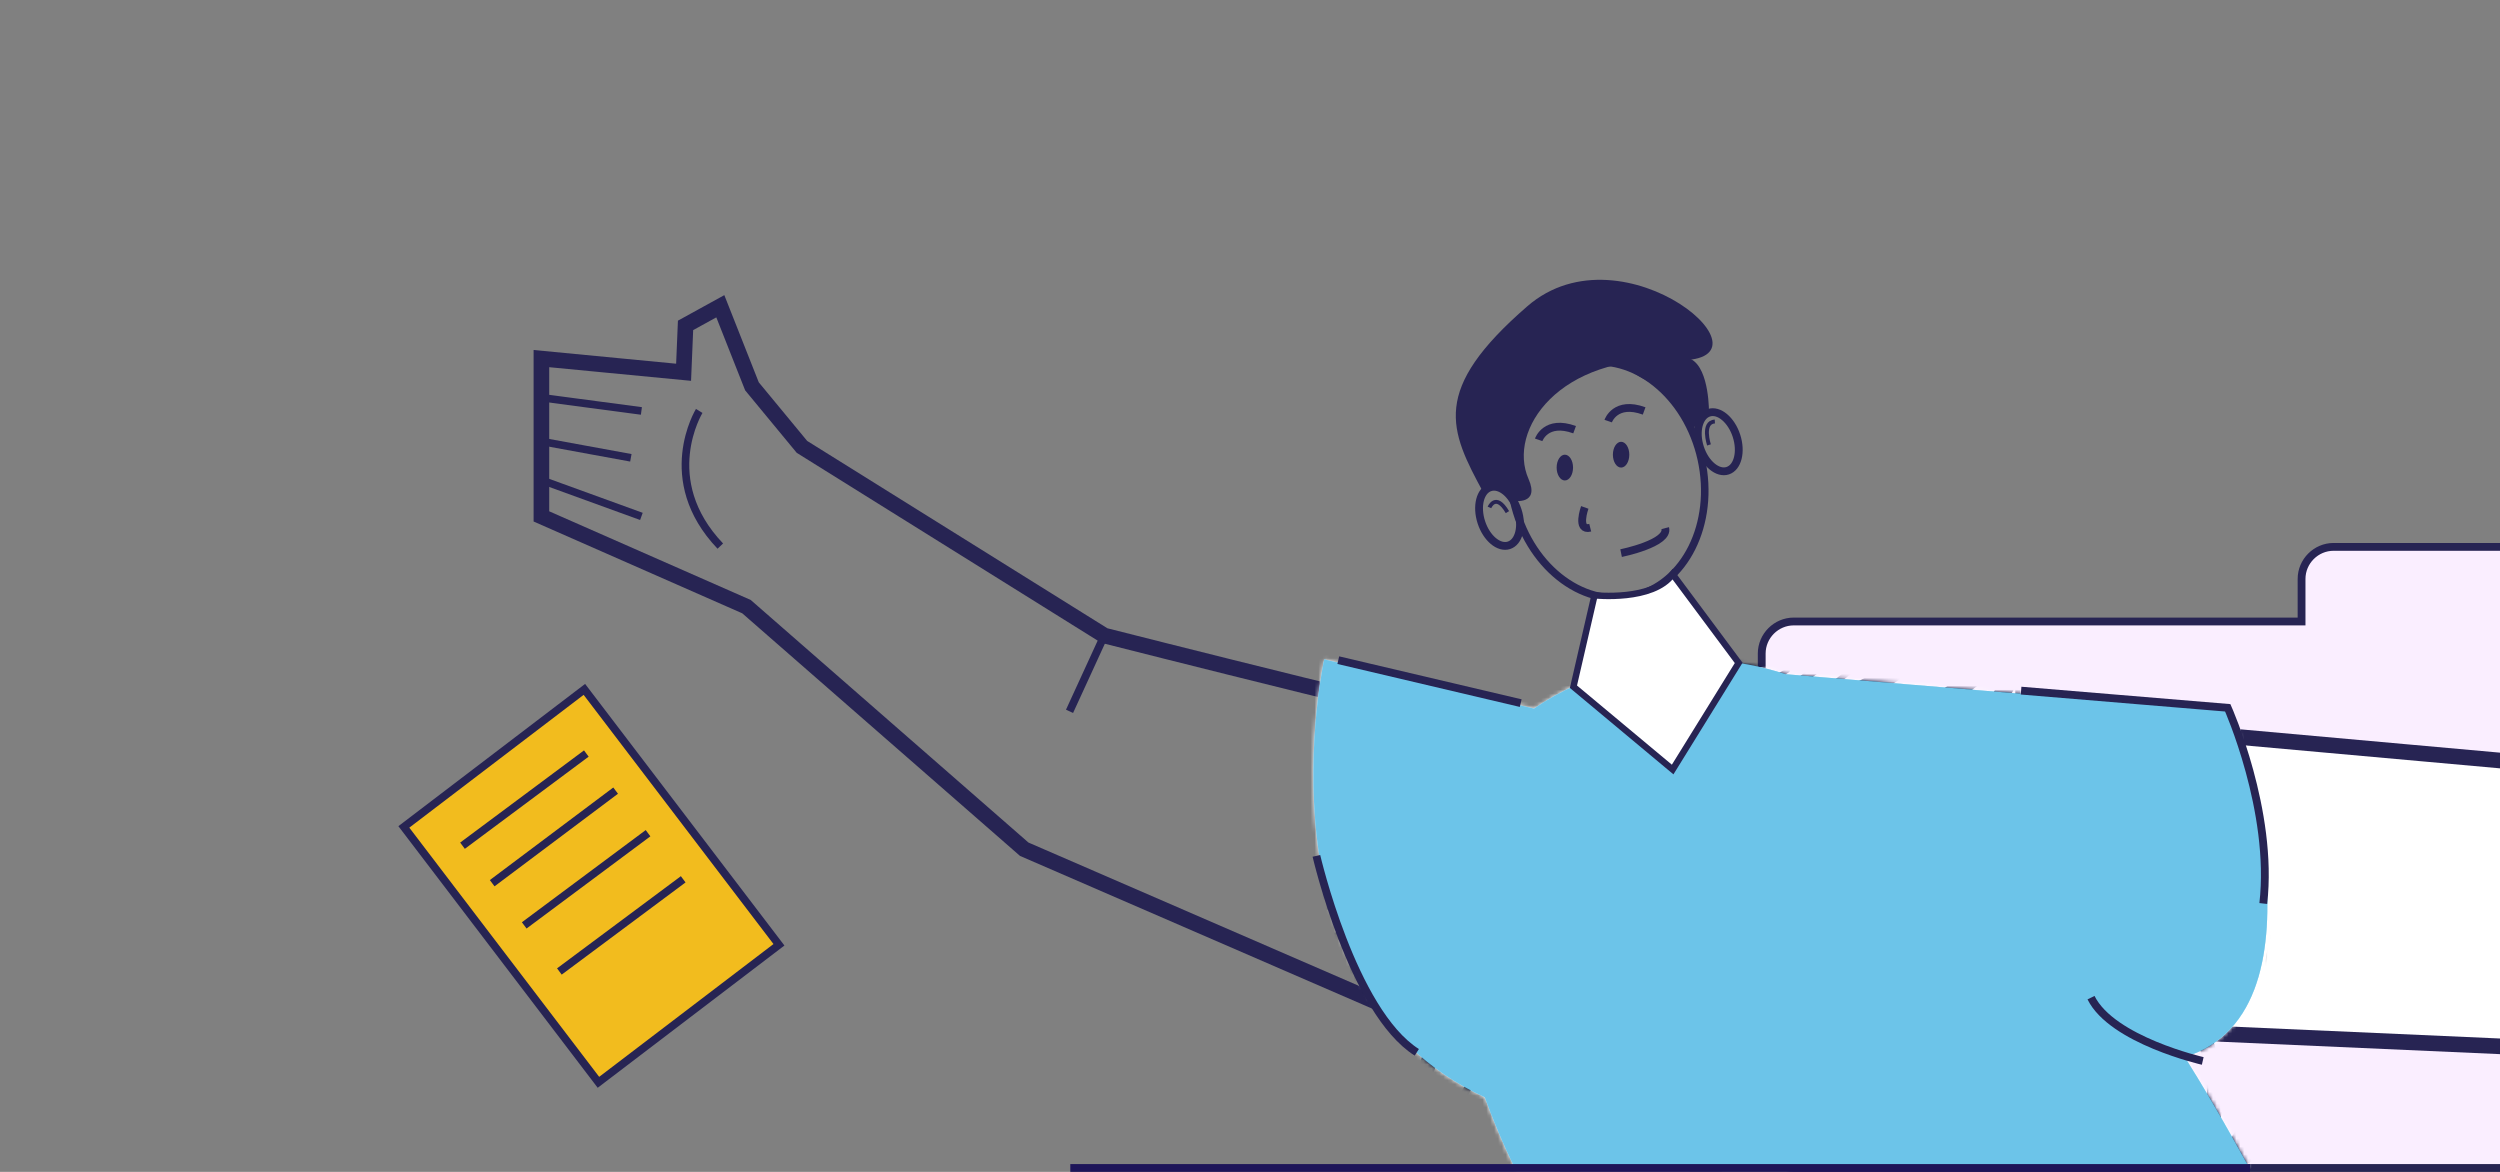 <svg width="640" height="300" viewBox="0 0 640 300" fill="none" xmlns="http://www.w3.org/2000/svg">
<rect x="0" y="0" width="640" height="300" fill="#808080" stroke="none"/>
<g clip-path="url(#clip0_13_81)">
<g clip-path="url(#clip1_13_81)">
<path d="M658.1 140H597.4C592.9 140 589.2 143.7 589.2 148.2V159.1H459.2C454.7 159.1 451 162.8 451 167.3V290.8C451 295.3 454.7 299 459.2 299H658.1C662.6 299 666.3 295.3 666.3 290.8V271.6V167.4V148.2C666.4 143.7 662.7 140 658.1 140Z" fill="#FAEEFF" stroke="#272453" stroke-width="2" stroke-miterlimit="10"/>
<path d="M563 265L567.5 187L665.5 197.5V269L563 265Z" fill="white"/>
</g>
<path d="M418.059 152.667C431.329 149.75 439.154 134.048 435.537 117.596C431.921 101.144 418.232 90.171 404.962 93.088C391.693 96.005 383.867 111.707 387.484 128.159C391.1 144.612 404.789 155.584 418.059 152.667Z" stroke="#272453" stroke-width="1.931" stroke-miterlimit="10"/>
<path d="M138.6 101.8L164.2 105.2" stroke="#272453" stroke-width="1.953" stroke-miterlimit="10"/>
<path d="M138.6 122.9L164.2 132.2" stroke="#272453" stroke-width="1.953" stroke-miterlimit="10"/>
<path d="M179 105.2C179 105.2 168.2 122.8 184.4 139.8" stroke="#272453" stroke-width="1.953" stroke-miterlimit="10"/>
<path d="M138.6 113L161.5 117.2" stroke="#272453" stroke-width="1.953" stroke-miterlimit="10"/>
<path d="M282.7 162.7L205.3 114.4L192.5 98.9L184.4 78.4L175.5 83.3L175 95.3L138.6 91.8V132.2L191.1 155.3L262.2 217.4L376.1 266.8L385.8 187.3C384.6 188.6 282.7 162.7 282.7 162.7Z" stroke="#272453" stroke-width="4" stroke-miterlimit="10"/>
<path d="M573.4 188.7L665.7 197" stroke="#272453" stroke-width="4" stroke-miterlimit="10"/>
<path d="M562.1 264.4L665.7 269" stroke="#272453" stroke-width="4" stroke-miterlimit="10"/>
<path d="M571.3 182.1L457.2 172.6C444.4 168.5 431 167.5 417.2 170.8C407.2 173.2 399.2 176.9 392.7 181.4L339 168.8C339 168.8 320.3 253.3 380.1 280.9C384.2 292.1 388 299.4 388 299.4L575.8 298.8C575.2 298.2 569.3 286.6 559.3 270.6C598.4 258.6 571.3 182.1 571.3 182.1Z" fill="#6CC4E9"/>
<mask id="mask0_13_81" style="mask-type:alpha" maskUnits="userSpaceOnUse" x="336" y="168" width="245" height="132">
<path d="M571.3 182.1L457.2 172.6C444.4 168.5 431 167.5 417.2 170.8C407.2 173.2 399.2 176.9 392.7 181.4L339 168.8C339 168.8 320.3 253.3 380.1 280.9C384.2 292.1 388 299.4 388 299.4L575.8 298.8C575.2 298.2 569.3 286.6 559.3 270.6C598.4 258.6 571.3 182.1 571.3 182.1Z" fill="#F2BC1E"/>
</mask>
<g mask="url(#mask0_13_81)">
<path d="M2245.68 -1587.89H-176.56V834.345H2245.68V-1587.89Z" fill="white"/>
<path d="M643.367 877.946H-202.357V-7.624H643.367V877.946ZM-201.751 877.219H642.519V-7.018H-201.751V877.219Z" fill="#00082E"/>
<path d="M-195.453 870.8C-199.934 828.774 -170.625 793.046 -137.198 771.609C-101.592 748.719 -60.656 735.639 -24.564 713.234C9.347 692.16 39.988 666 66.027 635.722C93.52 603.748 114.472 567.778 132.033 529.507C150.684 488.935 166.55 447.151 188.956 408.516C208.697 374.484 232.435 342.632 260.412 314.897C288.631 286.92 321.089 263.303 357.059 246.469C397.147 227.696 440.626 217.039 478.897 194.391C513.293 174.044 542.118 145.219 562.949 111.187C582.085 79.819 595.528 44.091 621.325 17.204C627.623 10.664 634.526 4.851 642.156 0.006C644.699 -1.568 642.398 -5.565 639.855 -3.991C608.124 15.872 590.926 50.025 573.849 81.999C564.645 99.197 555.077 116.152 543.087 131.655C530.37 148.005 515.473 162.659 499.002 175.255C463.274 202.384 420.885 215.464 379.828 231.814C341.92 246.832 307.161 267.179 276.277 293.944C246.605 319.62 221.05 349.898 199.613 382.72C175.876 418.932 158.435 458.293 141.359 497.897C123.676 538.712 104.783 578.921 77.775 614.649C53.189 647.107 23.396 675.689 -10.031 698.942C-26.744 710.569 -44.427 720.743 -62.836 729.705C-82.698 739.394 -103.287 747.872 -122.665 758.529C-156.697 777.059 -190.003 805.279 -197.875 845.124C-199.571 853.844 -199.813 862.443 -198.481 871.284C-198.481 873.101 -195.332 872.617 -195.453 870.8Z" fill="#00082E"/>
<path d="M-18.63 874.312C-13.422 841.37 9.105 814.725 35.265 795.347C63.847 774.274 97.153 761.799 129.369 747.508C160.131 733.701 189.319 717.351 212.815 692.644C232.314 672.055 247.453 647.954 260.533 623.005C287.541 571.654 306.313 515.579 339.861 467.74C357.059 443.275 378.375 422.202 404.292 407.063C435.903 388.654 471.267 377.875 503.12 359.829C533.882 342.51 560.163 317.803 579.178 288.131C587.656 274.93 594.075 260.518 601.462 246.711C608.245 233.994 615.996 221.035 627.38 211.71C632.83 207.228 639.128 203.837 645.911 201.899C648.696 201.052 647.485 196.813 644.699 197.539C615.39 206.017 601.584 235.811 588.867 260.881C581.116 276.141 572.396 290.796 561.617 304.118C550.232 318.167 537.152 330.763 522.498 341.541C492.704 363.463 457.461 375.21 424.276 390.955C408.531 398.464 393.392 406.942 379.586 417.721C368.322 426.562 358.028 436.614 348.823 447.635C311.4 492.568 291.295 548.643 266.225 600.721C253.629 626.76 239.823 652.557 221.656 675.326C212.694 686.589 202.762 697.005 191.62 706.209C177.692 717.715 162.069 726.919 146.082 735.034C113.382 751.384 78.26 762.889 47.134 782.388C20.489 799.102 -4.944 822.113 -15.844 852.391C-18.388 859.416 -19.962 866.682 -20.81 874.07C-20.931 875.281 -18.751 875.644 -18.63 874.312Z" fill="#00082E"/>
<path d="M-197.149 648.923C-188.308 616.707 -161.542 593.454 -134.292 576.377C-105.104 558.21 -73.615 543.677 -48.908 519.091C-9.789 480.215 10.921 427.531 33.69 378.359C45.196 353.41 57.428 328.704 73.173 306.177C89.523 282.802 109.749 263.061 134.576 248.77C164.249 231.693 197.555 221.156 224.684 199.598C245.757 182.764 262.107 160.843 276.398 138.074C304.86 92.657 326.296 38.883 370.26 5.577C375.468 1.702 380.918 -1.932 386.61 -5.081C388.79 -6.292 386.852 -9.683 384.551 -8.472C335.985 18.657 310.794 70.735 283.665 116.758C269.737 140.254 255.204 163.628 235.826 183.127C224.805 194.269 212.33 203.474 198.766 211.225C183.506 219.945 167.277 226.849 151.532 234.479C136.756 241.624 122.465 249.618 109.506 259.791C98.97 268.148 89.402 277.715 80.803 288.131C63.484 309.083 50.283 332.943 38.293 357.286C14.07 406.942 -4.702 461.079 -40.672 503.831C-49.998 514.974 -60.535 525.147 -72.282 533.746C-86.937 544.646 -103.045 553.487 -118.789 562.692C-146.524 578.8 -176.923 597.814 -191.457 627.729C-194.727 634.39 -197.028 641.414 -198.481 648.681C-198.481 649.408 -197.27 649.771 -197.149 648.923Z" fill="#00082E"/>
<path d="M597.829 48.814C585.839 70.251 574.212 92.051 566.946 115.547C563.312 127.174 561.011 139.043 559.921 151.033C558.831 164.234 559.437 177.435 560.042 190.515C560.769 205.533 561.496 220.672 562.949 235.569C563.191 237.385 565.977 238.839 566.946 236.659C573.365 222.246 577.846 207.228 584.628 192.937C591.289 179.009 598.798 165.445 605.823 151.638C618.418 126.326 629.076 99.439 628.107 70.614C627.623 55.839 623.868 41.063 615.754 28.589C614.664 27.014 611.757 27.014 611.394 29.194C607.034 50.389 602.189 71.462 597.345 92.535C592.5 113.609 587.292 134.561 583.417 155.877C583.054 157.815 585.96 158.663 586.445 156.725C592.137 135.894 596.497 114.699 601.22 93.626C605.944 72.552 610.788 51.479 615.875 30.526C614.421 30.769 612.968 30.89 611.515 31.132C625.806 54.385 625.322 82.483 618.297 107.917C610.546 136.015 594.922 161.085 582.811 187.366C579.42 194.633 576.392 202.021 573.607 209.651C570.458 218.129 567.672 226.606 563.312 234.6C564.645 234.963 565.977 235.326 567.309 235.69C566.946 210.014 563.676 184.338 564.16 158.663C564.645 133.714 571.306 110.097 580.874 87.207C586.324 74.369 592.379 61.773 598.435 49.178C598.677 48.814 598.071 48.451 597.829 48.814Z" fill="#00082E"/>
<path d="M555.077 114.215C526.615 129.717 495.369 135.894 464.122 142.676C447.529 146.309 431.058 150.669 414.829 155.756C399.327 160.6 383.098 165.566 369.412 174.407C356.332 182.764 345.432 195.602 343.252 211.346C343.01 213.163 344.463 214.374 346.159 213.647C372.803 201.899 402.234 199.719 430.574 194.148C444.138 191.484 457.582 187.851 470.298 182.279C484.105 176.224 496.701 167.746 508.933 158.905C522.861 148.853 536.183 137.952 548.779 126.205C550.838 124.267 547.81 121.239 545.751 123.056C534.245 133.35 522.255 143.16 509.902 152.244C497.791 161.206 485.195 169.926 471.631 176.466C445.955 188.819 417.13 191.605 389.396 196.934C373.893 199.841 358.633 203.716 344.221 210.135C345.19 210.862 346.159 211.71 347.128 212.436C351.609 179.252 389.396 167.867 416.525 159.389C432.511 154.303 448.74 150.064 465.212 146.43C480.108 143.039 495.126 140.011 509.781 135.894C526.01 131.291 541.997 125.357 555.803 115.547C556.53 114.941 555.924 113.851 555.077 114.215Z" fill="#00082E"/>
<path d="M347.733 207.834C355.848 199.962 366.748 195.602 377.285 191.968C387.821 188.214 398.721 185.065 409.5 182.037C431.3 175.982 453.464 170.774 474.901 163.144C486.649 158.905 498.639 154.303 508.812 146.915C509.902 146.067 509.054 144.492 507.722 145.098C496.943 149.579 486.527 154.787 475.627 158.784C464.727 162.78 453.585 166.172 442.443 169.32C420.4 175.497 397.995 180.826 376.558 189.183C365.658 193.422 355.121 198.266 347.612 207.592C347.249 207.713 347.491 207.955 347.733 207.834Z" fill="#00082E"/>
<path d="M490.282 185.913C467.876 199.235 445.47 214.98 428.757 235.205C411.922 255.431 402.839 280.38 398.116 306.056C395.33 321.074 393.756 336.334 392.545 351.594C392.302 354.258 396.057 354.985 397.389 352.926C405.988 338.514 414.708 323.98 426.698 311.99C438.93 299.758 453.948 291.038 467.392 280.259C492.462 260.154 514.141 234.479 524.557 203.595C530.37 186.155 532.308 167.746 529.401 149.579C529.038 147.52 525.889 147.157 524.92 148.974C504.936 189.91 481.198 228.907 454.917 266.089C453.343 268.269 456.976 270.328 458.429 268.148C484.711 230.966 507.964 191.726 529.038 151.396C527.584 151.154 526.131 151.033 524.557 150.79C529.28 183.612 517.29 216.554 497.67 242.472C488.102 255.068 476.596 266.331 464.243 276.262C451.405 286.678 436.993 295.156 424.882 306.661C411.801 319.136 402.234 334.88 392.787 350.14C394.361 350.625 395.936 350.988 397.631 351.473C400.296 325.797 402.718 299.637 411.196 275.172C419.916 250.344 435.782 230.482 455.765 213.647C467.028 204.201 479.261 195.965 490.887 187.003C491.735 186.518 491.13 185.428 490.282 185.913Z" fill="#00082E"/>
<path d="M378.132 234.357C338.529 220.672 291.901 232.904 259.443 257.974C250.117 265.241 241.76 273.598 234.615 283.165C233.646 284.377 234.978 286.072 236.31 286.072C287.056 288.252 329.809 257.005 374.136 237.264C375.71 236.537 374.983 233.752 373.167 233.873C368.08 234.357 362.993 235.69 357.786 236.416C352.941 237.022 348.097 237.748 343.373 238.475C332.958 239.929 322.663 241.988 312.49 244.652C292.991 249.86 274.582 257.853 258.595 270.328C257.263 271.418 259.079 273.719 260.412 272.75C276.398 261.002 294.807 252.645 313.701 247.195C323.269 244.41 332.958 242.23 342.647 240.534C347.612 239.686 352.699 238.96 357.786 238.354C362.872 237.749 368.08 238.112 373.167 237.627C372.803 236.537 372.561 235.326 372.198 234.236C328.598 253.614 286.208 285.103 236.189 282.318C236.795 283.287 237.279 284.256 237.885 285.224C262.713 252.888 302.68 233.752 343.252 232.783C354.758 232.541 366.384 233.51 377.769 235.569C378.496 235.447 378.738 234.6 378.132 234.357Z" fill="#00082E"/>
<path d="M362.024 243.199C345.795 255.068 329.809 267.179 313.943 279.411C300.136 290.069 286.693 301.211 276.035 315.139C256.778 340.451 247.695 371.819 245.152 403.187C243.577 421.596 244.425 440.126 246.726 458.535C247.089 461.079 250.723 462.048 251.449 459.141C255.688 443.154 263.682 428.621 275.187 416.51C286.814 404.398 301.105 395.315 313.216 383.688C336.107 361.888 348.097 331.489 358.028 302.059C364.81 281.954 370.987 261.608 377.89 241.503C378.496 239.686 376.073 238.596 374.862 239.686C337.318 271.781 307.282 313.322 289.115 359.345C284.028 372.183 279.305 385.384 277.731 399.07C277.609 400.644 279.911 400.765 280.395 399.433C284.876 388.169 288.146 376.422 292.385 365.037C296.745 353.531 301.832 342.268 307.524 331.368C318.788 309.81 332.473 289.584 348.46 271.297C357.422 261.002 367.111 251.313 377.406 242.351C376.437 241.745 375.347 241.14 374.378 240.534C368.322 258.701 361.782 276.625 355.606 294.671C350.277 310.052 345.069 325.676 338.044 340.33C331.141 354.743 322.421 368.428 310.915 379.692C299.046 391.318 285.118 400.402 273.371 412.15C260.775 424.745 251.57 440.732 246.726 457.809C248.3 458.051 249.875 458.293 251.449 458.414C247.574 427.046 248.058 394.588 256.778 364.068C261.017 349.414 267.073 335.244 275.429 322.527C285.118 307.872 297.956 296.003 311.521 284.982C328.355 271.175 345.674 257.974 362.509 244.046C363.357 243.804 362.63 242.835 362.024 243.199Z" fill="#00082E"/>
<path d="M554.956 317.319C563.191 303.391 578.209 295.398 592.621 289.463C608.366 282.923 626.533 276.989 642.035 287.404C642.035 286.072 642.035 284.619 642.035 283.287C625.564 296.003 607.034 305.935 587.292 312.353C582.448 313.928 577.482 315.381 572.517 316.592C569.973 317.198 567.309 317.804 564.645 318.288C563.555 318.53 562.101 319.015 561.011 318.894C557.62 318.651 559.316 316.592 560.89 315.139C564.766 311.869 570.095 309.447 574.576 307.267C579.541 304.845 584.507 302.665 589.594 300.727C600.857 296.488 612.484 293.46 623.868 289.463C626.533 288.495 625.564 284.377 622.657 285.103C610.425 288.131 598.314 292.249 586.687 297.093C581.116 299.395 575.545 301.938 570.216 304.724C565.735 307.146 559.8 309.689 556.53 313.928C554.35 316.714 553.866 321.195 557.983 322.527C560.042 323.132 562.343 322.406 564.402 322.042C567.672 321.437 570.821 320.831 574.091 320.105C585.839 317.44 597.345 313.444 608.487 308.478C621.204 302.786 633.315 295.64 644.457 287.162C645.911 286.072 646.032 284.134 644.457 283.044C628.592 272.144 608.124 278.321 592.258 285.588C577.119 292.491 561.859 301.211 554.471 316.835C554.229 317.319 554.834 317.683 554.956 317.319Z" fill="#00082E"/>
<path d="M637.069 201.415C629.56 199.356 620.356 201.294 613.21 203.837C605.58 206.623 598.556 211.346 593.106 217.402C587.535 223.458 583.659 230.966 581.479 238.839C579.42 246.469 578.209 256.158 581.842 263.424C582.448 264.636 584.144 263.909 584.144 262.819C584.265 259.064 583.78 255.431 583.78 251.676C583.901 247.68 584.265 243.804 585.234 239.929C587.05 232.42 590.684 225.274 595.891 219.461C600.978 213.769 607.397 209.409 614.543 206.623C617.934 205.291 621.446 204.201 625.079 203.716C628.955 203.111 632.831 203.232 636.827 202.99C637.675 202.868 637.917 201.657 637.069 201.415Z" fill="#00082E"/>
<path d="M580.389 266.331C580.752 267.058 581.237 267.784 581.6 268.632C581.964 269.359 582.327 270.085 582.932 270.691C583.296 271.054 584.265 270.812 584.144 270.207C584.022 269.359 583.659 268.632 583.175 267.905C582.811 267.058 582.327 266.21 581.963 265.483C581.479 264.393 579.783 265.241 580.389 266.331Z" fill="#00082E"/>
<path d="M557.136 308.841C566.825 299.031 570.942 285.224 568.036 271.66C566.703 265.12 563.676 258.943 559.437 253.735C557.378 251.192 555.077 248.891 552.412 246.832C550.353 245.136 547.447 242.714 544.661 242.714C542.602 242.714 541.391 244.289 540.664 245.984C538.848 249.86 537.758 254.341 536.547 258.459C534.245 266.331 532.55 274.688 532.913 282.923C533.519 294.913 539.453 307.872 550.838 313.201C551.443 313.443 552.049 313.807 552.654 313.928C556.167 314.776 555.803 313.565 556.409 311.264C557.014 309.084 557.62 306.903 557.983 304.723C558.952 300.363 559.437 295.761 559.073 291.28C558.468 284.377 556.046 276.504 549.384 273.234C548.416 272.75 547.083 273.84 547.81 274.809C551.807 280.38 554.834 285.951 555.198 292.976C555.44 297.093 554.834 301.09 554.108 305.087C553.744 306.903 553.26 308.599 552.897 310.416C552.533 311.748 551.443 313.928 551.807 315.26C552.654 318.409 557.499 316.714 556.772 313.686C556.409 311.748 554.229 311.142 552.654 310.416C549.627 309.083 547.083 307.146 544.782 304.602C534.851 293.823 534.851 278.079 538.121 264.635C538.969 260.881 540.18 257.126 541.27 253.493C541.876 251.798 542.36 249.981 542.966 248.285C543.571 246.59 543.208 246.469 545.146 246.59C546.962 246.711 547.81 247.316 549.142 248.406C554.471 252.524 558.71 257.974 561.496 264.151C567.915 278.563 565.371 295.64 555.924 308.114C555.924 308.72 556.772 309.326 557.136 308.841Z" fill="#00082E"/>
<path d="M494.279 362.978C503.846 352.441 511.355 340.936 513.172 326.524C515.231 311.142 511.355 295.64 507.48 280.743C507.116 279.411 505.179 278.805 504.21 279.895C493.189 291.886 483.621 306.177 480.351 322.406C477.081 338.271 480.23 353.41 489.071 366.854C490.282 368.67 493.431 368.065 493.431 365.643C493.189 349.05 502.635 332.579 497.791 315.866C497.185 313.565 494.157 314.291 493.915 316.35C492.825 324.949 493.31 333.548 491.735 342.147C490.282 349.898 487.254 358.255 488.95 366.248C490.282 365.521 491.493 364.795 492.825 363.947C483.378 352.805 481.804 335.486 484.832 321.8C488.223 306.782 496.701 293.702 507.116 282.56C506.026 282.318 504.936 281.954 503.846 281.712C507.48 295.64 511.234 310.052 509.781 324.465C508.449 338.392 501.303 350.867 493.31 362.13C492.825 362.857 493.794 363.584 494.279 362.978Z" fill="#00082E"/>
<path d="M315.275 264.393C322.179 255.794 330.656 249.133 339.74 242.956C340.224 242.593 339.861 241.866 339.255 242.108C329.203 246.711 320.725 254.462 314.064 263.182C313.337 264.03 314.549 265.362 315.275 264.393Z" fill="#00082E"/>
<path d="M342.525 245.015C343.252 245.015 343.252 243.925 342.525 243.925C341.92 244.046 341.92 245.015 342.525 245.015Z" fill="#00082E"/>
<path d="M360.208 205.291C366.384 199.356 373.288 194.875 380.555 190.394C381.281 189.91 380.676 189.062 379.949 189.304C372.077 192.695 365.173 198.145 359.239 204.201C358.512 204.806 359.481 205.896 360.208 205.291Z" fill="#00082E"/>
<path d="M378.617 201.899C384.43 194.148 391.697 188.819 399.811 183.854C400.296 183.49 400.054 182.522 399.327 182.764C390.243 186.276 382.735 193.3 377.042 200.931C376.437 201.899 377.89 202.747 378.617 201.899Z" fill="#00082E"/>
<path d="M394.482 195.48C399.811 189.546 405.988 184.823 412.77 180.826C413.376 180.463 412.891 179.615 412.165 179.857C404.777 183.127 398.479 188.093 393.15 194.148C392.545 195.117 393.756 196.328 394.482 195.48Z" fill="#00082E"/>
<path d="M405.988 192.695C405.867 192.574 405.867 192.453 405.746 192.332C405.504 191.968 405.14 191.847 404.898 191.968C403.929 192.211 403.081 193.179 403.687 194.269C404.535 195.965 406.715 194.633 407.684 193.906C411.317 191.121 414.708 187.851 418.463 185.065C421.975 182.522 425.608 180.221 428.999 177.435C429.484 177.072 428.878 176.466 428.394 176.708C423.913 178.646 419.795 181.674 415.919 184.58C414.829 185.428 404.777 193.664 404.656 193.543C405.14 194.391 406.594 193.543 405.988 192.695Z" fill="#00082E"/>
<path d="M422.701 191.484C428.394 184.459 435.297 179.857 442.564 174.892C443.169 174.528 442.806 173.438 442.079 173.68C433.844 176.708 426.819 183.491 421.369 190.152C420.643 191 421.975 192.332 422.701 191.484Z" fill="#00082E"/>
<path d="M436.629 189.183C443.169 182.885 450.436 177.314 457.945 172.106C458.551 171.743 458.066 170.774 457.34 171.137C449.225 175.739 442.079 181.432 435.297 187.972C434.449 188.698 435.782 190.031 436.629 189.183Z" fill="#00082E"/>
<path d="M451.768 183.975C459.156 176.466 467.634 170.653 476.112 164.476C476.596 164.112 476.233 163.386 475.627 163.628C466.059 167.988 457.703 175.255 450.557 182.643C449.588 183.49 450.92 184.701 451.768 183.975Z" fill="#00082E"/>
<path d="M467.513 177.435C475.385 171.379 483.257 165.203 491.009 158.784C491.372 158.541 490.887 157.936 490.524 158.178C482.531 164.113 474.537 170.168 466.665 176.345C466.181 176.829 466.907 177.919 467.513 177.435Z" fill="#00082E"/>
<path d="M353.91 266.936C350.882 283.892 347.733 301.332 347.491 318.651C347.491 319.015 348.097 319.136 348.097 318.772C350.64 301.696 351.851 284.377 354.637 267.3C354.879 266.694 354.031 266.452 353.91 266.936Z" fill="#00082E"/>
<path d="M343.494 284.256C343.01 293.46 342.404 302.543 341.435 311.627C340.588 320.71 338.771 329.794 338.529 338.877C338.529 339.361 339.134 339.361 339.255 338.998C341.557 330.52 342.041 321.073 342.889 312.353C343.737 303.028 344.221 293.581 344.584 284.256C344.463 283.65 343.494 283.65 343.494 284.256Z" fill="#00082E"/>
<path d="M515.958 172.591C515.958 180.342 515.715 188.093 514.989 195.844C514.262 203.595 512.688 211.104 511.961 218.855C511.961 219.461 512.809 219.582 513.051 218.976C515.231 211.831 515.958 203.958 516.563 196.449C517.29 188.456 517.411 180.463 517.169 172.469C517.169 171.743 515.958 171.743 515.958 172.591Z" fill="#00082E"/>
<path d="M506.874 190.757C506.511 198.145 505.905 205.533 505.3 212.8C504.694 220.066 503.362 227.575 503.483 234.842C503.483 235.448 504.452 235.69 504.694 234.963C506.39 228.06 506.511 220.551 506.995 213.526C507.601 205.896 508.085 198.387 508.449 190.757C508.449 189.788 506.874 189.788 506.874 190.757Z" fill="#00082E"/>
<path d="M496.459 209.893C495.49 216.554 494.642 223.215 493.673 229.876C492.825 236.053 491.372 242.472 491.493 248.77C491.493 249.254 492.22 249.376 492.341 248.891C494.279 242.714 494.642 236.053 495.49 229.634C496.338 223.215 497.307 216.796 498.154 210.256C498.275 209.287 496.58 208.803 496.459 209.893Z" fill="#00082E"/>
<path d="M489.797 217.402C487.981 223.942 486.406 230.603 484.953 237.264C483.621 243.441 481.683 249.981 481.804 256.279C481.804 256.884 482.652 257.005 482.894 256.4C485.074 250.344 485.559 243.32 486.891 237.022C488.223 230.603 489.676 224.063 491.372 217.765C491.493 216.796 490.04 216.433 489.797 217.402Z" fill="#00082E"/>
<path d="M479.503 233.631C477.686 239.929 475.87 246.105 474.174 252.403C472.478 258.701 470.42 264.999 469.33 271.297C469.208 271.902 470.056 272.144 470.298 271.539C472.6 265.483 474.053 259.064 475.749 252.767C477.444 246.469 479.019 240.171 480.593 233.873C480.593 233.268 479.624 233.025 479.503 233.631Z" fill="#00082E"/>
<path d="M469.208 256.279C466.302 262.334 463.032 268.39 460.731 274.688C460.488 275.172 461.336 275.535 461.578 275.051C464.727 269.238 467.149 262.819 469.935 256.642C470.056 256.158 469.451 255.794 469.208 256.279Z" fill="#00082E"/>
<path d="M455.281 274.567C453.827 277.473 452.132 280.259 450.921 283.165C450.799 283.529 451.284 283.65 451.405 283.408C453.222 280.743 454.554 277.837 456.007 275.051C456.37 274.446 455.523 274.082 455.281 274.567Z" fill="#00082E"/>
<path d="M583.78 171.379C581.479 177.435 579.905 184.338 580.631 190.878C580.631 191.363 581.358 191.363 581.358 190.878C581.721 184.217 582.327 178.041 584.749 171.743C584.991 171.016 584.022 170.653 583.78 171.379Z" fill="#00082E"/>
<path d="M579.662 186.276C576.514 193.179 574.455 200.325 574.091 207.955C574.091 208.318 574.697 208.439 574.697 208.076C575.666 200.688 577.482 193.664 580.51 186.882C580.752 186.276 579.905 185.67 579.662 186.276Z" fill="#00082E"/>
<path d="M496.701 292.855C496.58 300.969 495.611 309.568 496.822 317.682C496.943 318.167 497.67 318.167 497.67 317.682C498.76 309.568 497.912 300.969 497.791 292.855C497.791 292.128 496.701 292.128 496.701 292.855Z" fill="#00082E"/>
<path d="M543.692 244.652C545.267 256.036 547.204 268.39 551.807 279.048C552.049 279.653 553.018 279.169 552.897 278.563C551.686 272.871 549.748 267.179 548.416 261.486C547.083 255.794 545.872 250.102 544.782 244.289C544.661 243.683 543.571 244.046 543.692 244.652Z" fill="#00082E"/>
<path d="M536.304 260.76C538.363 267.784 542.966 275.657 549.869 278.927C550.232 279.048 550.596 278.684 550.353 278.321C547.689 275.778 544.903 273.719 542.723 270.812C540.301 267.663 538.606 264.151 537.516 260.397C537.152 259.791 536.062 260.154 536.304 260.76Z" fill="#00082E"/>
<path d="M535.336 278.684C540.301 281.47 545.267 284.74 550.596 286.92C551.322 287.283 551.928 286.314 551.201 285.83C546.599 282.439 541.27 279.895 536.304 277.11C535.336 276.504 534.367 278.079 535.336 278.684Z" fill="#00082E"/>
<path d="M536.789 289.463C542.118 291.038 547.568 293.097 553.139 294.187C553.744 294.308 554.35 293.339 553.623 292.976C548.416 290.674 542.723 289.342 537.273 287.647C536.062 287.405 535.699 289.1 536.789 289.463Z" fill="#00082E"/>
<path d="M565.008 309.205C571.185 304.602 577.482 300.121 583.296 295.034C583.659 294.792 583.175 294.187 582.811 294.429C576.392 298.668 570.579 303.755 564.523 308.478C564.16 308.841 564.645 309.568 565.008 309.205Z" fill="#00082E"/>
<path d="M433.48 238.96C432.512 240.413 431.664 241.745 430.695 243.199C430.453 243.683 431.058 244.167 431.421 243.804C440.505 233.51 450.073 223.578 460.367 214.495C471.025 205.169 482.531 197.176 494.036 188.819C494.521 188.456 494.157 187.608 493.552 187.972C481.683 194.754 470.662 203.595 460.367 212.678C449.709 222.004 439.657 232.056 430.695 243.077C430.937 243.32 431.179 243.441 431.421 243.683C432.269 242.23 433.117 240.776 433.844 239.323C434.207 238.96 433.723 238.596 433.48 238.96Z" fill="#00082E"/>
<path d="M423.065 259.549C433.723 248.77 444.623 238.354 456.007 228.423C467.392 218.492 479.382 209.408 491.13 199.841C491.493 199.598 491.009 198.993 490.645 199.235C478.292 207.592 466.786 217.281 455.644 227.091C444.138 237.264 433.117 247.922 422.701 259.185C422.58 259.428 422.944 259.67 423.065 259.549Z" fill="#00082E"/>
<path d="M429.605 266.089C440.384 255.431 451.526 245.015 461.942 233.994C462.305 233.51 461.699 232.904 461.215 233.267C450.073 243.562 439.536 254.583 428.757 265.241C428.273 265.725 429.12 266.573 429.605 266.089Z" fill="#00082E"/>
<path d="M569.126 116.031C564.281 126.204 558.831 136.015 552.533 145.34C549.385 150.064 546.114 154.787 542.602 159.268C539.211 163.628 535.336 167.746 532.187 172.227C531.702 172.954 532.792 173.802 533.398 173.196C537.516 169.442 540.786 164.718 544.056 160.358C547.326 155.998 550.474 151.396 553.502 146.794C559.679 137.105 565.25 127.052 569.974 116.637C570.337 116.031 569.368 115.426 569.126 116.031Z" fill="#00082E"/>
<path d="M438.93 227.333C426.577 230.119 414.345 234.115 402.112 237.87C396.299 239.686 390.486 241.503 384.793 243.562C380.797 245.015 376.437 246.711 374.014 250.586C373.651 251.192 374.378 252.161 375.104 251.677C383.946 245.258 394.967 242.593 405.382 239.202C416.646 235.569 428.03 232.42 439.294 228.665C440.02 228.302 439.778 227.212 438.93 227.333Z" fill="#00082E"/>
<path d="M529.28 169.32C535.214 163.022 541.149 156.967 548.052 151.638C548.416 151.396 548.052 150.669 547.689 150.911C540.18 155.271 533.155 161.085 528.311 168.473C527.948 169.199 528.795 169.805 529.28 169.32Z" fill="#00082E"/>
<path d="M377.769 240.05C377.648 239.929 377.648 239.929 377.527 239.808C377.406 239.686 377.163 239.565 377.042 239.686C376.437 239.929 376.316 239.929 376.073 240.655C376.073 240.776 376.073 241.019 376.195 241.14C377.89 242.593 380.555 241.745 382.613 241.624C385.762 241.382 389.032 241.261 392.06 240.413C392.666 240.292 392.424 239.444 391.939 239.444C389.396 239.202 386.852 239.565 384.43 239.808C383.582 239.929 377.406 241.14 377.042 240.776C377.527 241.14 378.132 240.534 377.769 240.05Z" fill="#00082E"/>
<path d="M371.956 248.164C378.011 246.953 384.067 245.742 389.88 243.562C390.486 243.32 390.365 242.351 389.759 242.472C383.582 243.199 377.527 244.894 371.592 246.59C370.502 246.832 370.987 248.285 371.956 248.164Z" fill="#00082E"/>
<path d="M379.101 239.444C387.7 238.839 396.541 238.475 405.14 237.022C405.867 236.901 405.625 235.811 405.019 235.811C396.42 235.69 387.7 236.901 379.101 237.749C378.011 237.87 377.89 239.565 379.101 239.444Z" fill="#00082E"/>
<path d="M383.34 237.506C392.302 236.901 401.628 237.022 410.469 235.326C411.317 235.205 411.075 233.873 410.227 233.873C401.386 233.389 392.181 234.963 383.34 235.69C382.129 235.69 382.129 237.506 383.34 237.506Z" fill="#00082E"/>
<path d="M396.057 232.42C403.445 233.51 411.68 234.721 419.068 233.389C419.795 233.267 419.795 232.056 419.068 231.935C411.559 230.845 403.929 231.33 396.299 230.361C395.209 230.24 394.846 232.298 396.057 232.42Z" fill="#00082E"/>
<path d="M404.05 230.482C411.559 228.786 418.826 228.907 426.335 228.06C427.183 227.939 427.546 226.727 426.577 226.485C419.068 225.274 410.832 226.849 403.566 228.544C402.355 228.907 402.839 230.724 404.05 230.482Z" fill="#00082E"/>
<path d="M416.04 225.395C421.369 224.063 426.456 224.426 431.785 224.547C432.633 224.547 432.633 223.457 431.906 223.215C426.698 221.277 420.643 222.125 415.435 223.457C414.102 223.7 414.708 225.759 416.04 225.395Z" fill="#00082E"/>
<path d="M425.608 221.883C428.757 221.035 432.269 220.429 435.297 218.976C435.903 218.734 435.539 217.765 434.934 217.886C431.543 218.007 428.273 219.097 425.003 219.945C423.792 220.308 424.276 222.246 425.608 221.883Z" fill="#00082E"/>
<path d="M443.533 217.281C444.38 217.281 444.38 215.948 443.533 215.948C442.685 215.948 442.685 217.281 443.533 217.281Z" fill="#00082E"/>
<path d="M325.57 262.94C328.84 261.365 332.231 259.791 335.501 258.095C338.771 256.4 342.404 255.189 345.432 253.251C345.917 253.009 345.553 252.161 345.069 252.403C341.799 253.493 338.65 255.31 335.501 256.763C331.868 258.338 328.355 260.033 324.843 261.729C323.874 261.971 324.601 263.303 325.57 262.94Z" fill="#00082E"/>
<path d="M578.088 293.218C581.6 289.221 584.749 284.982 587.535 280.501C590.32 276.141 593.348 271.297 594.438 266.21C594.559 265.725 593.833 265.362 593.59 265.847C590.926 270.086 589.109 274.93 586.687 279.29C584.022 284.013 580.874 288.373 577.361 292.612C576.998 292.976 577.725 293.702 578.088 293.218Z" fill="#00082E"/>
<path d="M394.119 264.393C379.465 265.241 371.592 283.287 366.021 294.671C358.512 310.052 352.336 327.008 350.398 344.085C348.944 357.528 351.246 378.844 367.232 382.719C380.191 385.868 393.998 372.909 388.669 359.708C385.641 352.078 378.496 352.926 372.925 357.286C367.596 361.525 360.571 368.792 366.263 375.574C367.111 376.543 368.686 375.332 368.08 374.242C364.083 367.58 372.198 360.435 377.648 357.528C386.005 353.047 388.064 364.674 386.126 370.245C383.946 376.3 378.496 380.418 371.956 380.539C364.931 380.66 359.602 376.058 356.574 370.003C350.761 358.255 352.214 344.206 355 331.852C357.907 319.136 362.388 306.661 368.08 294.913C370.987 288.858 374.136 282.681 377.89 276.989C381.766 271.175 386.974 265.483 394.24 264.635C394.361 264.757 394.361 264.393 394.119 264.393Z" fill="#00082E"/>
<path d="M549.869 159.631C541.512 167.504 534.488 176.829 529.401 187.124C524.314 197.297 519.349 209.651 520.439 221.156C521.287 229.876 526.979 239.202 536.304 240.534C545.267 241.866 553.26 234.236 553.745 225.516C553.745 224.911 553.26 224.305 552.776 224.184C546.357 222.367 539.938 224.668 535.941 229.876C534.972 231.087 537.031 232.662 538 231.451C541.512 227.212 546.72 225.395 552.049 226.727C551.686 226.243 551.322 225.88 551.08 225.395C550.838 235.569 539.211 241.261 530.976 235.569C522.255 229.513 521.892 218.007 523.951 208.682C527.948 190.515 537.879 173.68 550.717 160.237C550.959 159.874 550.232 159.268 549.869 159.631Z" fill="#00082E"/>
</g>
<g style="mix-blend-mode:multiply">
<path d="M571.3 182.1L457.2 172.6C444.4 168.5 431 167.5 417.2 170.8C407.2 173.2 399.2 176.9 392.7 181.4L339 168.8C339 168.8 320.3 253.3 380.1 280.9C384.2 292.1 388 299.4 388 299.4L575.8 298.8C575.2 298.2 569.3 286.6 559.3 270.6C598.4 258.6 571.3 182.1 571.3 182.1Z" fill="#6CC4E9"/>
</g>
<path d="M428.2 147L445.1 169.7L428.2 197L402.8 175.8L408.2 152.4C408.2 152.4 423.2 154 428.2 147Z" fill="white" stroke="#272453" stroke-width="1.644" stroke-miterlimit="10"/>
<path d="M149.599 176.482L103.386 211.69L153.2 277.072L199.412 241.864L149.599 176.482Z" fill="#F2BC1E" stroke="#272453" stroke-width="2" stroke-miterlimit="10"/>
<path d="M386.288 139.602C388.863 138.767 389.873 134.769 388.546 130.671C387.218 126.573 384.055 123.927 381.48 124.761C378.906 125.595 377.895 129.594 379.223 133.692C380.551 137.79 383.714 140.436 386.288 139.602Z" stroke="#272453" stroke-width="2" stroke-miterlimit="10"/>
<path d="M442.283 120.504C444.857 119.67 445.868 115.672 444.54 111.574C443.213 107.476 440.049 104.83 437.475 105.664C434.901 106.498 433.89 110.496 435.218 114.594C436.545 118.692 439.709 121.338 442.283 120.504Z" stroke="#272453" stroke-width="2" stroke-miterlimit="10"/>
<path d="M387.4 128.2C387.4 128.2 394.3 129.4 391.3 122.6C385.8 110.1 399.1 90.8 428.4 92.2C457.7 93.6 415.8 56.9 391 78.4C366.2 99.9 371 110 379.8 126.2C379.7 126.2 385.8 122.7 387.4 128.2Z" fill="#272453"/>
<path d="M437.5 105.8C437.5 105.8 437.7 94.6 433 92C428.3 89.4 416.4 90.1 415.1 92C413.8 93.9 425.4 99.4 425.4 99.4L433 110L437.5 105.8Z" fill="#272453"/>
<path d="M400.6 123C401.76 123 402.7 121.523 402.7 119.7C402.7 117.877 401.76 116.4 400.6 116.4C399.44 116.4 398.5 117.877 398.5 119.7C398.5 121.523 399.44 123 400.6 123Z" fill="#272453"/>
<path d="M415 119.7C416.16 119.7 417.1 118.223 417.1 116.4C417.1 114.577 416.16 113.1 415 113.1C413.84 113.1 412.9 114.577 412.9 116.4C412.9 118.223 413.84 119.7 415 119.7Z" fill="#272453"/>
<path d="M405.7 129.9C405.7 129.9 403.5 136 407.1 135.1" stroke="#272453" stroke-width="2" stroke-miterlimit="10"/>
<path d="M415 141.6C415 141.6 427.3 139.1 426.3 135.2" stroke="#272453" stroke-width="2" stroke-miterlimit="10"/>
<path d="M437.5 113.9C437.5 113.9 435.6 108.1 439 107.9" stroke="#272453" stroke-miterlimit="10"/>
<path d="M381.3 129.9C381.3 129.9 382.9 126 385.9 131.1" stroke="#272453" stroke-miterlimit="10"/>
<path d="M118.4 216.5L150.1 192.9" stroke="#272453" stroke-width="2" stroke-miterlimit="10"/>
<path d="M126 226.1L157.6 202.4" stroke="#272453" stroke-width="2" stroke-miterlimit="10"/>
<path d="M134.2 236.9L165.9 213.3" stroke="#272453" stroke-width="2" stroke-miterlimit="10"/>
<path d="M143.2 248.7L174.9 225.1" stroke="#272453" stroke-width="2" stroke-miterlimit="10"/>
<path d="M282.7 162.7L273.8 182.1" stroke="#272453" stroke-width="2" stroke-miterlimit="10"/>
<path d="M411.7 107.8C411.7 107.8 413.5 102.5 420.9 105.2" stroke="#272453" stroke-width="2" stroke-miterlimit="10"/>
<path d="M393.9 112.6C393.9 112.6 395.7 107.3 403.1 110" stroke="#272453" stroke-width="2" stroke-miterlimit="10"/>
<g clip-path="url(#clip2_13_81)">
<path d="M342.6 169L389.3 180" stroke="#272453" stroke-width="2" stroke-miterlimit="10"/>
<path d="M563.9 271.6C563.9 271.6 540.7 266.3 535.3 255.4" stroke="#272453" stroke-width="2" stroke-miterlimit="10"/>
<path d="M517.4 176.8L570.3 181.2C570.3 181.2 582.1 207.6 579.4 231.3" stroke="#272453" stroke-width="2" stroke-miterlimit="10"/>
<path d="M337 219.1C337 219.1 346.2 258.9 362.7 269.4" stroke="#272453" stroke-width="2" stroke-miterlimit="10"/>
</g>
<rect x="274" y="298" width="302" height="2" fill="#1E1559"/>
</g>
<defs>
<clipPath id="clip0_13_81">
<rect width="640" height="300" fill="white"/>
</clipPath>
<clipPath id="clip1_13_81">
<rect width="217.4" height="161.1" fill="white" transform="translate(450 139)"/>
</clipPath>
<clipPath id="clip2_13_81">
<rect width="244.8" height="104.6" fill="white" transform="translate(336 168)"/>
</clipPath>
</defs>
</svg>
